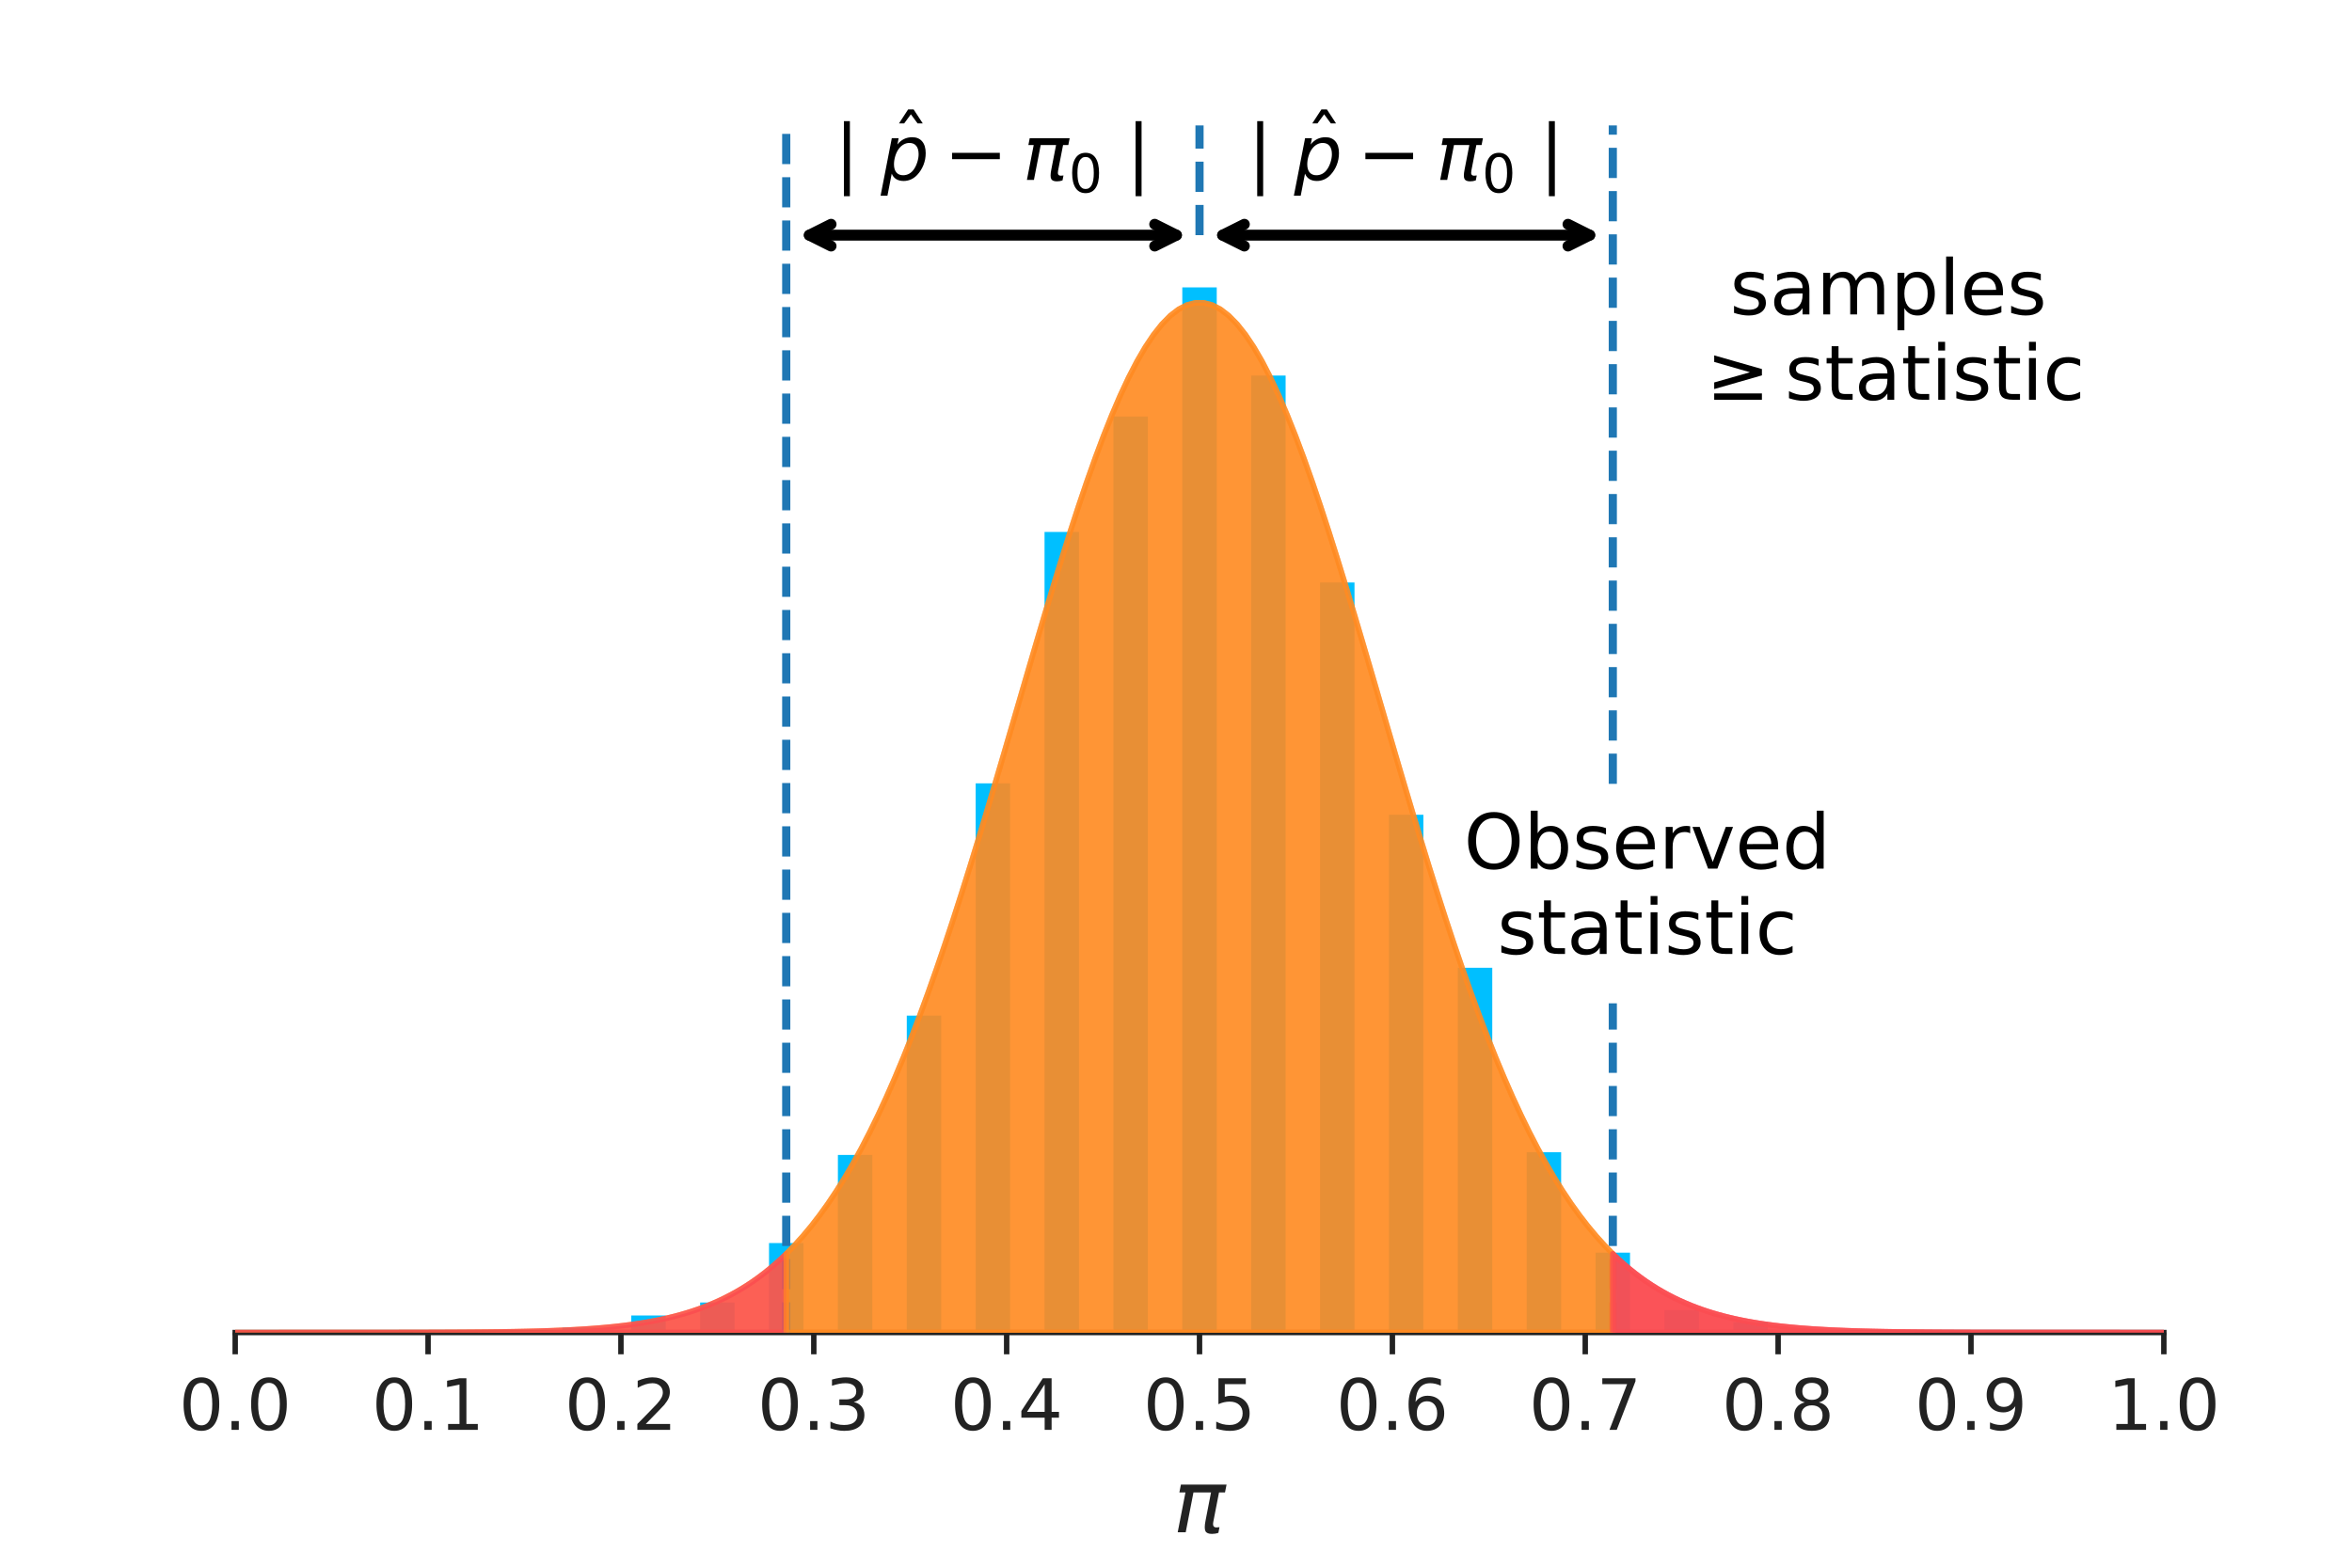 <?xml version="1.0" encoding="utf-8" standalone="no"?>
<!DOCTYPE svg PUBLIC "-//W3C//DTD SVG 1.1//EN"
  "http://www.w3.org/Graphics/SVG/1.1/DTD/svg11.dtd">
<!-- Created with matplotlib (http://matplotlib.org/) -->
<svg height="288pt" version="1.1" viewBox="0 0 432 288" width="432pt" xmlns="http://www.w3.org/2000/svg" xmlns:xlink="http://www.w3.org/1999/xlink">
 <defs>
  <style type="text/css">
*{stroke-linecap:butt;stroke-linejoin:round;}
  </style>
 </defs>
 <g id="figure_1">
  <g id="patch_1">
   <path d="M 0 288 
L 432 288 
L 432 0 
L 0 0 
z
" style="fill:none;"/>
  </g>
  <g id="axes_1">
   <g id="patch_2">
    <path d="M 43.2 244.8 
L 397.44 244.8 
L 397.44 43.2 
L 43.2 43.2 
z
" style="fill:none;"/>
   </g>
   <g id="patch_3">
    <path clip-path="url(#p0d66c3c813)" d="M 40.037 244.8 
L 46.363 244.8 
L 46.363 244.8 
L 40.037 244.8 
z
" style="fill:#00bfff;"/>
   </g>
   <g id="patch_4">
    <path clip-path="url(#p0d66c3c813)" d="M 46.363 244.8 
L 52.689 244.8 
L 52.689 244.8 
L 46.363 244.8 
z
" style="fill:#00bfff;"/>
   </g>
   <g id="patch_5">
    <path clip-path="url(#p0d66c3c813)" d="M 52.689 244.8 
L 59.014 244.8 
L 59.014 244.8 
L 52.689 244.8 
z
" style="fill:#00bfff;"/>
   </g>
   <g id="patch_6">
    <path clip-path="url(#p0d66c3c813)" d="M 59.014 244.8 
L 65.34 244.8 
L 65.34 244.8 
L 59.014 244.8 
z
" style="fill:#00bfff;"/>
   </g>
   <g id="patch_7">
    <path clip-path="url(#p0d66c3c813)" d="M 65.34 244.8 
L 71.666 244.8 
L 71.666 244.8 
L 65.34 244.8 
z
" style="fill:#00bfff;"/>
   </g>
   <g id="patch_8">
    <path clip-path="url(#p0d66c3c813)" d="M 71.666 244.8 
L 77.991 244.8 
L 77.991 244.8 
L 71.666 244.8 
z
" style="fill:#00bfff;"/>
   </g>
   <g id="patch_9">
    <path clip-path="url(#p0d66c3c813)" d="M 77.991 244.8 
L 84.317 244.8 
L 84.317 244.8 
L 77.991 244.8 
z
" style="fill:#00bfff;"/>
   </g>
   <g id="patch_10">
    <path clip-path="url(#p0d66c3c813)" d="M 84.317 244.8 
L 90.643 244.8 
L 90.643 244.8 
L 84.317 244.8 
z
" style="fill:#00bfff;"/>
   </g>
   <g id="patch_11">
    <path clip-path="url(#p0d66c3c813)" d="M 90.643 244.8 
L 96.969 244.8 
L 96.969 244.8 
L 90.643 244.8 
z
" style="fill:#00bfff;"/>
   </g>
   <g id="patch_12">
    <path clip-path="url(#p0d66c3c813)" d="M 96.969 244.8 
L 103.294 244.8 
L 103.294 244.8 
L 96.969 244.8 
z
" style="fill:#00bfff;"/>
   </g>
   <g id="patch_13">
    <path clip-path="url(#p0d66c3c813)" d="M 103.294 244.8 
L 109.62 244.8 
L 109.62 243.922 
L 103.294 243.922 
z
" style="fill:#00bfff;"/>
   </g>
   <g id="patch_14">
    <path clip-path="url(#p0d66c3c813)" d="M 109.62 244.8 
L 115.946 244.8 
L 115.946 244.8 
L 109.62 244.8 
z
" style="fill:#00bfff;"/>
   </g>
   <g id="patch_15">
    <path clip-path="url(#p0d66c3c813)" d="M 115.946 244.8 
L 122.271 244.8 
L 122.271 241.663 
L 115.946 241.663 
z
" style="fill:#00bfff;"/>
   </g>
   <g id="patch_16">
    <path clip-path="url(#p0d66c3c813)" d="M 122.271 244.8 
L 128.597 244.8 
L 128.597 244.8 
L 122.271 244.8 
z
" style="fill:#00bfff;"/>
   </g>
   <g id="patch_17">
    <path clip-path="url(#p0d66c3c813)" d="M 128.597 244.8 
L 134.923 244.8 
L 134.923 239.278 
L 128.597 239.278 
z
" style="fill:#00bfff;"/>
   </g>
   <g id="patch_18">
    <path clip-path="url(#p0d66c3c813)" d="M 134.923 244.8 
L 141.249 244.8 
L 141.249 244.8 
L 134.923 244.8 
z
" style="fill:#00bfff;"/>
   </g>
   <g id="patch_19">
    <path clip-path="url(#p0d66c3c813)" d="M 141.249 244.8 
L 147.574 244.8 
L 147.574 228.361 
L 141.249 228.361 
z
" style="fill:#00bfff;"/>
   </g>
   <g id="patch_20">
    <path clip-path="url(#p0d66c3c813)" d="M 147.574 244.8 
L 153.9 244.8 
L 153.9 244.8 
L 147.574 244.8 
z
" style="fill:#00bfff;"/>
   </g>
   <g id="patch_21">
    <path clip-path="url(#p0d66c3c813)" d="M 153.9 244.8 
L 160.226 244.8 
L 160.226 212.173 
L 153.9 212.173 
z
" style="fill:#00bfff;"/>
   </g>
   <g id="patch_22">
    <path clip-path="url(#p0d66c3c813)" d="M 160.226 244.8 
L 166.551 244.8 
L 166.551 244.8 
L 160.226 244.8 
z
" style="fill:#00bfff;"/>
   </g>
   <g id="patch_23">
    <path clip-path="url(#p0d66c3c813)" d="M 166.551 244.8 
L 172.877 244.8 
L 172.877 186.573 
L 166.551 186.573 
z
" style="fill:#00bfff;"/>
   </g>
   <g id="patch_24">
    <path clip-path="url(#p0d66c3c813)" d="M 172.877 244.8 
L 179.203 244.8 
L 179.203 244.8 
L 172.877 244.8 
z
" style="fill:#00bfff;"/>
   </g>
   <g id="patch_25">
    <path clip-path="url(#p0d66c3c813)" d="M 179.203 244.8 
L 185.529 244.8 
L 185.529 143.906 
L 179.203 143.906 
z
" style="fill:#00bfff;"/>
   </g>
   <g id="patch_26">
    <path clip-path="url(#p0d66c3c813)" d="M 185.529 244.8 
L 191.854 244.8 
L 191.854 244.8 
L 185.529 244.8 
z
" style="fill:#00bfff;"/>
   </g>
   <g id="patch_27">
    <path clip-path="url(#p0d66c3c813)" d="M 191.854 244.8 
L 198.18 244.8 
L 198.18 97.725 
L 191.854 97.725 
z
" style="fill:#00bfff;"/>
   </g>
   <g id="patch_28">
    <path clip-path="url(#p0d66c3c813)" d="M 198.18 244.8 
L 204.506 244.8 
L 204.506 244.8 
L 198.18 244.8 
z
" style="fill:#00bfff;"/>
   </g>
   <g id="patch_29">
    <path clip-path="url(#p0d66c3c813)" d="M 204.506 244.8 
L 210.831 244.8 
L 210.831 76.518 
L 204.506 76.518 
z
" style="fill:#00bfff;"/>
   </g>
   <g id="patch_30">
    <path clip-path="url(#p0d66c3c813)" d="M 210.831 244.8 
L 217.157 244.8 
L 217.157 244.8 
L 210.831 244.8 
z
" style="fill:#00bfff;"/>
   </g>
   <g id="patch_31">
    <path clip-path="url(#p0d66c3c813)" d="M 217.157 244.8 
L 223.483 244.8 
L 223.483 52.8 
L 217.157 52.8 
z
" style="fill:#00bfff;"/>
   </g>
   <g id="patch_32">
    <path clip-path="url(#p0d66c3c813)" d="M 223.483 244.8 
L 229.809 244.8 
L 229.809 244.8 
L 223.483 244.8 
z
" style="fill:#00bfff;"/>
   </g>
   <g id="patch_33">
    <path clip-path="url(#p0d66c3c813)" d="M 229.809 244.8 
L 236.134 244.8 
L 236.134 68.988 
L 229.809 68.988 
z
" style="fill:#00bfff;"/>
   </g>
   <g id="patch_34">
    <path clip-path="url(#p0d66c3c813)" d="M 236.134 244.8 
L 242.46 244.8 
L 242.46 244.8 
L 236.134 244.8 
z
" style="fill:#00bfff;"/>
   </g>
   <g id="patch_35">
    <path clip-path="url(#p0d66c3c813)" d="M 242.46 244.8 
L 248.786 244.8 
L 248.786 107.012 
L 242.46 107.012 
z
" style="fill:#00bfff;"/>
   </g>
   <g id="patch_36">
    <path clip-path="url(#p0d66c3c813)" d="M 248.786 244.8 
L 255.111 244.8 
L 255.111 244.8 
L 248.786 244.8 
z
" style="fill:#00bfff;"/>
   </g>
   <g id="patch_37">
    <path clip-path="url(#p0d66c3c813)" d="M 255.111 244.8 
L 261.437 244.8 
L 261.437 149.678 
L 255.111 149.678 
z
" style="fill:#00bfff;"/>
   </g>
   <g id="patch_38">
    <path clip-path="url(#p0d66c3c813)" d="M 261.437 244.8 
L 267.763 244.8 
L 267.763 244.8 
L 261.437 244.8 
z
" style="fill:#00bfff;"/>
   </g>
   <g id="patch_39">
    <path clip-path="url(#p0d66c3c813)" d="M 267.763 244.8 
L 274.089 244.8 
L 274.089 177.788 
L 267.763 177.788 
z
" style="fill:#00bfff;"/>
   </g>
   <g id="patch_40">
    <path clip-path="url(#p0d66c3c813)" d="M 274.089 244.8 
L 280.414 244.8 
L 280.414 244.8 
L 274.089 244.8 
z
" style="fill:#00bfff;"/>
   </g>
   <g id="patch_41">
    <path clip-path="url(#p0d66c3c813)" d="M 280.414 244.8 
L 286.74 244.8 
L 286.74 211.671 
L 280.414 211.671 
z
" style="fill:#00bfff;"/>
   </g>
   <g id="patch_42">
    <path clip-path="url(#p0d66c3c813)" d="M 286.74 244.8 
L 293.066 244.8 
L 293.066 244.8 
L 286.74 244.8 
z
" style="fill:#00bfff;"/>
   </g>
   <g id="patch_43">
    <path clip-path="url(#p0d66c3c813)" d="M 293.066 244.8 
L 299.391 244.8 
L 299.391 230.118 
L 293.066 230.118 
z
" style="fill:#00bfff;"/>
   </g>
   <g id="patch_44">
    <path clip-path="url(#p0d66c3c813)" d="M 299.391 244.8 
L 305.717 244.8 
L 305.717 244.8 
L 299.391 244.8 
z
" style="fill:#00bfff;"/>
   </g>
   <g id="patch_45">
    <path clip-path="url(#p0d66c3c813)" d="M 305.717 244.8 
L 312.043 244.8 
L 312.043 240.659 
L 305.717 240.659 
z
" style="fill:#00bfff;"/>
   </g>
   <g id="patch_46">
    <path clip-path="url(#p0d66c3c813)" d="M 312.043 244.8 
L 318.369 244.8 
L 318.369 244.8 
L 312.043 244.8 
z
" style="fill:#00bfff;"/>
   </g>
   <g id="patch_47">
    <path clip-path="url(#p0d66c3c813)" d="M 318.369 244.8 
L 324.694 244.8 
L 324.694 242.918 
L 318.369 242.918 
z
" style="fill:#00bfff;"/>
   </g>
   <g id="patch_48">
    <path clip-path="url(#p0d66c3c813)" d="M 324.694 244.8 
L 331.02 244.8 
L 331.02 244.8 
L 324.694 244.8 
z
" style="fill:#00bfff;"/>
   </g>
   <g id="patch_49">
    <path clip-path="url(#p0d66c3c813)" d="M 331.02 244.8 
L 337.346 244.8 
L 337.346 244.675 
L 331.02 244.675 
z
" style="fill:#00bfff;"/>
   </g>
   <g id="patch_50">
    <path clip-path="url(#p0d66c3c813)" d="M 337.346 244.8 
L 343.671 244.8 
L 343.671 244.8 
L 337.346 244.8 
z
" style="fill:#00bfff;"/>
   </g>
   <g id="patch_51">
    <path clip-path="url(#p0d66c3c813)" d="M 343.671 244.8 
L 349.997 244.8 
L 349.997 244.8 
L 343.671 244.8 
z
" style="fill:#00bfff;"/>
   </g>
   <g id="patch_52">
    <path clip-path="url(#p0d66c3c813)" d="M 349.997 244.8 
L 356.323 244.8 
L 356.323 244.8 
L 349.997 244.8 
z
" style="fill:#00bfff;"/>
   </g>
   <g id="patch_53">
    <path clip-path="url(#p0d66c3c813)" d="M 356.323 244.8 
L 362.649 244.8 
L 362.649 244.675 
L 356.323 244.675 
z
" style="fill:#00bfff;"/>
   </g>
   <g id="patch_54">
    <path clip-path="url(#p0d66c3c813)" d="M 362.649 244.8 
L 368.974 244.8 
L 368.974 244.8 
L 362.649 244.8 
z
" style="fill:#00bfff;"/>
   </g>
   <g id="patch_55">
    <path clip-path="url(#p0d66c3c813)" d="M 368.974 244.8 
L 375.3 244.8 
L 375.3 244.8 
L 368.974 244.8 
z
" style="fill:#00bfff;"/>
   </g>
   <g id="patch_56">
    <path clip-path="url(#p0d66c3c813)" d="M 375.3 244.8 
L 381.626 244.8 
L 381.626 244.8 
L 375.3 244.8 
z
" style="fill:#00bfff;"/>
   </g>
   <g id="patch_57">
    <path clip-path="url(#p0d66c3c813)" d="M 381.626 244.8 
L 387.951 244.8 
L 387.951 244.8 
L 381.626 244.8 
z
" style="fill:#00bfff;"/>
   </g>
   <g id="patch_58">
    <path clip-path="url(#p0d66c3c813)" d="M 387.951 244.8 
L 394.277 244.8 
L 394.277 244.8 
L 387.951 244.8 
z
" style="fill:#00bfff;"/>
   </g>
   <g id="patch_59">
    <path clip-path="url(#p0d66c3c813)" d="M 394.277 244.8 
L 400.603 244.8 
L 400.603 244.8 
L 394.277 244.8 
z
" style="fill:#00bfff;"/>
   </g>
   <g id="matplotlib.axis_1">
    <g id="xtick_1">
     <g id="line2d_1">
      <defs>
       <path d="M 0 0 
L 0 4 
" id="m680bdbd34c" style="stroke:#222222;"/>
      </defs>
      <g>
       <use style="fill:#222222;stroke:#222222;" x="43.2" xlink:href="#m680bdbd34c" y="244.8"/>
      </g>
     </g>
     <g id="text_1">
      <!-- 0.0 -->
      <defs>
       <path d="M 31.781 66.406 
Q 24.172 66.406 20.328 58.906 
Q 16.5 51.422 16.5 36.375 
Q 16.5 21.391 20.328 13.891 
Q 24.172 6.391 31.781 6.391 
Q 39.453 6.391 43.281 13.891 
Q 47.125 21.391 47.125 36.375 
Q 47.125 51.422 43.281 58.906 
Q 39.453 66.406 31.781 66.406 
z
M 31.781 74.219 
Q 44.047 74.219 50.516 64.516 
Q 56.984 54.828 56.984 36.375 
Q 56.984 17.969 50.516 8.266 
Q 44.047 -1.422 31.781 -1.422 
Q 19.531 -1.422 13.062 8.266 
Q 6.594 17.969 6.594 36.375 
Q 6.594 54.828 13.062 64.516 
Q 19.531 74.219 31.781 74.219 
z
" id="DejaVuSans-30"/>
       <path d="M 10.688 12.406 
L 21 12.406 
L 21 0 
L 10.688 0 
z
" id="DejaVuSans-2e"/>
      </defs>
      <g style="fill:#222222;" transform="translate(32.863 262.678)scale(0.13 -0.13)">
       <use xlink:href="#DejaVuSans-30"/>
       <use x="63.623" xlink:href="#DejaVuSans-2e"/>
       <use x="95.41" xlink:href="#DejaVuSans-30"/>
      </g>
     </g>
    </g>
    <g id="xtick_2">
     <g id="line2d_2">
      <g>
       <use style="fill:#222222;stroke:#222222;" x="78.624" xlink:href="#m680bdbd34c" y="244.8"/>
      </g>
     </g>
     <g id="text_2">
      <!-- 0.1 -->
      <defs>
       <path d="M 12.406 8.297 
L 28.516 8.297 
L 28.516 63.922 
L 10.984 60.406 
L 10.984 69.391 
L 28.422 72.906 
L 38.281 72.906 
L 38.281 8.297 
L 54.391 8.297 
L 54.391 0 
L 12.406 0 
z
" id="DejaVuSans-31"/>
      </defs>
      <g style="fill:#222222;" transform="translate(68.287 262.678)scale(0.13 -0.13)">
       <use xlink:href="#DejaVuSans-30"/>
       <use x="63.623" xlink:href="#DejaVuSans-2e"/>
       <use x="95.41" xlink:href="#DejaVuSans-31"/>
      </g>
     </g>
    </g>
    <g id="xtick_3">
     <g id="line2d_3">
      <g>
       <use style="fill:#222222;stroke:#222222;" x="114.048" xlink:href="#m680bdbd34c" y="244.8"/>
      </g>
     </g>
     <g id="text_3">
      <!-- 0.2 -->
      <defs>
       <path d="M 19.188 8.297 
L 53.609 8.297 
L 53.609 0 
L 7.328 0 
L 7.328 8.297 
Q 12.938 14.109 22.625 23.891 
Q 32.328 33.688 34.812 36.531 
Q 39.547 41.844 41.422 45.531 
Q 43.312 49.219 43.312 52.781 
Q 43.312 58.594 39.234 62.25 
Q 35.156 65.922 28.609 65.922 
Q 23.969 65.922 18.812 64.312 
Q 13.672 62.703 7.812 59.422 
L 7.812 69.391 
Q 13.766 71.781 18.938 73 
Q 24.125 74.219 28.422 74.219 
Q 39.75 74.219 46.484 68.547 
Q 53.219 62.891 53.219 53.422 
Q 53.219 48.922 51.531 44.891 
Q 49.859 40.875 45.406 35.406 
Q 44.188 33.984 37.641 27.219 
Q 31.109 20.453 19.188 8.297 
z
" id="DejaVuSans-32"/>
      </defs>
      <g style="fill:#222222;" transform="translate(103.711 262.678)scale(0.13 -0.13)">
       <use xlink:href="#DejaVuSans-30"/>
       <use x="63.623" xlink:href="#DejaVuSans-2e"/>
       <use x="95.41" xlink:href="#DejaVuSans-32"/>
      </g>
     </g>
    </g>
    <g id="xtick_4">
     <g id="line2d_4">
      <g>
       <use style="fill:#222222;stroke:#222222;" x="149.472" xlink:href="#m680bdbd34c" y="244.8"/>
      </g>
     </g>
     <g id="text_4">
      <!-- 0.3 -->
      <defs>
       <path d="M 40.578 39.312 
Q 47.656 37.797 51.625 33 
Q 55.609 28.219 55.609 21.188 
Q 55.609 10.406 48.188 4.484 
Q 40.766 -1.422 27.094 -1.422 
Q 22.516 -1.422 17.656 -0.516 
Q 12.797 0.391 7.625 2.203 
L 7.625 11.719 
Q 11.719 9.328 16.594 8.109 
Q 21.484 6.891 26.812 6.891 
Q 36.078 6.891 40.938 10.547 
Q 45.797 14.203 45.797 21.188 
Q 45.797 27.641 41.281 31.266 
Q 36.766 34.906 28.719 34.906 
L 20.219 34.906 
L 20.219 43.016 
L 29.109 43.016 
Q 36.375 43.016 40.234 45.922 
Q 44.094 48.828 44.094 54.297 
Q 44.094 59.906 40.109 62.906 
Q 36.141 65.922 28.719 65.922 
Q 24.656 65.922 20.016 65.031 
Q 15.375 64.156 9.812 62.312 
L 9.812 71.094 
Q 15.438 72.656 20.344 73.438 
Q 25.25 74.219 29.594 74.219 
Q 40.828 74.219 47.359 69.109 
Q 53.906 64.016 53.906 55.328 
Q 53.906 49.266 50.438 45.094 
Q 46.969 40.922 40.578 39.312 
z
" id="DejaVuSans-33"/>
      </defs>
      <g style="fill:#222222;" transform="translate(139.135 262.678)scale(0.13 -0.13)">
       <use xlink:href="#DejaVuSans-30"/>
       <use x="63.623" xlink:href="#DejaVuSans-2e"/>
       <use x="95.41" xlink:href="#DejaVuSans-33"/>
      </g>
     </g>
    </g>
    <g id="xtick_5">
     <g id="line2d_5">
      <g>
       <use style="fill:#222222;stroke:#222222;" x="184.896" xlink:href="#m680bdbd34c" y="244.8"/>
      </g>
     </g>
     <g id="text_5">
      <!-- 0.4 -->
      <defs>
       <path d="M 37.797 64.312 
L 12.891 25.391 
L 37.797 25.391 
z
M 35.203 72.906 
L 47.609 72.906 
L 47.609 25.391 
L 58.016 25.391 
L 58.016 17.188 
L 47.609 17.188 
L 47.609 0 
L 37.797 0 
L 37.797 17.188 
L 4.891 17.188 
L 4.891 26.703 
z
" id="DejaVuSans-34"/>
      </defs>
      <g style="fill:#222222;" transform="translate(174.559 262.678)scale(0.13 -0.13)">
       <use xlink:href="#DejaVuSans-30"/>
       <use x="63.623" xlink:href="#DejaVuSans-2e"/>
       <use x="95.41" xlink:href="#DejaVuSans-34"/>
      </g>
     </g>
    </g>
    <g id="xtick_6">
     <g id="line2d_6">
      <g>
       <use style="fill:#222222;stroke:#222222;" x="220.32" xlink:href="#m680bdbd34c" y="244.8"/>
      </g>
     </g>
     <g id="text_6">
      <!-- 0.5 -->
      <defs>
       <path d="M 10.797 72.906 
L 49.516 72.906 
L 49.516 64.594 
L 19.828 64.594 
L 19.828 46.734 
Q 21.969 47.469 24.109 47.828 
Q 26.266 48.188 28.422 48.188 
Q 40.625 48.188 47.75 41.5 
Q 54.891 34.812 54.891 23.391 
Q 54.891 11.625 47.562 5.094 
Q 40.234 -1.422 26.906 -1.422 
Q 22.312 -1.422 17.547 -0.641 
Q 12.797 0.141 7.719 1.703 
L 7.719 11.625 
Q 12.109 9.234 16.797 8.062 
Q 21.484 6.891 26.703 6.891 
Q 35.156 6.891 40.078 11.328 
Q 45.016 15.766 45.016 23.391 
Q 45.016 31 40.078 35.438 
Q 35.156 39.891 26.703 39.891 
Q 22.75 39.891 18.812 39.016 
Q 14.891 38.141 10.797 36.281 
z
" id="DejaVuSans-35"/>
      </defs>
      <g style="fill:#222222;" transform="translate(209.983 262.678)scale(0.13 -0.13)">
       <use xlink:href="#DejaVuSans-30"/>
       <use x="63.623" xlink:href="#DejaVuSans-2e"/>
       <use x="95.41" xlink:href="#DejaVuSans-35"/>
      </g>
     </g>
    </g>
    <g id="xtick_7">
     <g id="line2d_7">
      <g>
       <use style="fill:#222222;stroke:#222222;" x="255.744" xlink:href="#m680bdbd34c" y="244.8"/>
      </g>
     </g>
     <g id="text_7">
      <!-- 0.6 -->
      <defs>
       <path d="M 33.016 40.375 
Q 26.375 40.375 22.484 35.828 
Q 18.609 31.297 18.609 23.391 
Q 18.609 15.531 22.484 10.953 
Q 26.375 6.391 33.016 6.391 
Q 39.656 6.391 43.531 10.953 
Q 47.406 15.531 47.406 23.391 
Q 47.406 31.297 43.531 35.828 
Q 39.656 40.375 33.016 40.375 
z
M 52.594 71.297 
L 52.594 62.312 
Q 48.875 64.062 45.094 64.984 
Q 41.312 65.922 37.594 65.922 
Q 27.828 65.922 22.672 59.328 
Q 17.531 52.734 16.797 39.406 
Q 19.672 43.656 24.016 45.922 
Q 28.375 48.188 33.594 48.188 
Q 44.578 48.188 50.953 41.516 
Q 57.328 34.859 57.328 23.391 
Q 57.328 12.156 50.688 5.359 
Q 44.047 -1.422 33.016 -1.422 
Q 20.359 -1.422 13.672 8.266 
Q 6.984 17.969 6.984 36.375 
Q 6.984 53.656 15.188 63.938 
Q 23.391 74.219 37.203 74.219 
Q 40.922 74.219 44.703 73.484 
Q 48.484 72.75 52.594 71.297 
z
" id="DejaVuSans-36"/>
      </defs>
      <g style="fill:#222222;" transform="translate(245.407 262.678)scale(0.13 -0.13)">
       <use xlink:href="#DejaVuSans-30"/>
       <use x="63.623" xlink:href="#DejaVuSans-2e"/>
       <use x="95.41" xlink:href="#DejaVuSans-36"/>
      </g>
     </g>
    </g>
    <g id="xtick_8">
     <g id="line2d_8">
      <g>
       <use style="fill:#222222;stroke:#222222;" x="291.168" xlink:href="#m680bdbd34c" y="244.8"/>
      </g>
     </g>
     <g id="text_8">
      <!-- 0.7 -->
      <defs>
       <path d="M 8.203 72.906 
L 55.078 72.906 
L 55.078 68.703 
L 28.609 0 
L 18.312 0 
L 43.219 64.594 
L 8.203 64.594 
z
" id="DejaVuSans-37"/>
      </defs>
      <g style="fill:#222222;" transform="translate(280.831 262.678)scale(0.13 -0.13)">
       <use xlink:href="#DejaVuSans-30"/>
       <use x="63.623" xlink:href="#DejaVuSans-2e"/>
       <use x="95.41" xlink:href="#DejaVuSans-37"/>
      </g>
     </g>
    </g>
    <g id="xtick_9">
     <g id="line2d_9">
      <g>
       <use style="fill:#222222;stroke:#222222;" x="326.592" xlink:href="#m680bdbd34c" y="244.8"/>
      </g>
     </g>
     <g id="text_9">
      <!-- 0.8 -->
      <defs>
       <path d="M 31.781 34.625 
Q 24.75 34.625 20.719 30.859 
Q 16.703 27.094 16.703 20.516 
Q 16.703 13.922 20.719 10.156 
Q 24.75 6.391 31.781 6.391 
Q 38.812 6.391 42.859 10.172 
Q 46.922 13.969 46.922 20.516 
Q 46.922 27.094 42.891 30.859 
Q 38.875 34.625 31.781 34.625 
z
M 21.922 38.812 
Q 15.578 40.375 12.031 44.719 
Q 8.5 49.078 8.5 55.328 
Q 8.5 64.062 14.719 69.141 
Q 20.953 74.219 31.781 74.219 
Q 42.672 74.219 48.875 69.141 
Q 55.078 64.062 55.078 55.328 
Q 55.078 49.078 51.531 44.719 
Q 48 40.375 41.703 38.812 
Q 48.828 37.156 52.797 32.312 
Q 56.781 27.484 56.781 20.516 
Q 56.781 9.906 50.312 4.234 
Q 43.844 -1.422 31.781 -1.422 
Q 19.734 -1.422 13.25 4.234 
Q 6.781 9.906 6.781 20.516 
Q 6.781 27.484 10.781 32.312 
Q 14.797 37.156 21.922 38.812 
z
M 18.312 54.391 
Q 18.312 48.734 21.844 45.562 
Q 25.391 42.391 31.781 42.391 
Q 38.141 42.391 41.719 45.562 
Q 45.312 48.734 45.312 54.391 
Q 45.312 60.062 41.719 63.234 
Q 38.141 66.406 31.781 66.406 
Q 25.391 66.406 21.844 63.234 
Q 18.312 60.062 18.312 54.391 
z
" id="DejaVuSans-38"/>
      </defs>
      <g style="fill:#222222;" transform="translate(316.255 262.678)scale(0.13 -0.13)">
       <use xlink:href="#DejaVuSans-30"/>
       <use x="63.623" xlink:href="#DejaVuSans-2e"/>
       <use x="95.41" xlink:href="#DejaVuSans-38"/>
      </g>
     </g>
    </g>
    <g id="xtick_10">
     <g id="line2d_10">
      <g>
       <use style="fill:#222222;stroke:#222222;" x="362.016" xlink:href="#m680bdbd34c" y="244.8"/>
      </g>
     </g>
     <g id="text_10">
      <!-- 0.9 -->
      <defs>
       <path d="M 10.984 1.516 
L 10.984 10.5 
Q 14.703 8.734 18.5 7.812 
Q 22.312 6.891 25.984 6.891 
Q 35.75 6.891 40.891 13.453 
Q 46.047 20.016 46.781 33.406 
Q 43.953 29.203 39.594 26.953 
Q 35.25 24.703 29.984 24.703 
Q 19.047 24.703 12.672 31.312 
Q 6.297 37.938 6.297 49.422 
Q 6.297 60.641 12.938 67.422 
Q 19.578 74.219 30.609 74.219 
Q 43.266 74.219 49.922 64.516 
Q 56.594 54.828 56.594 36.375 
Q 56.594 19.141 48.406 8.859 
Q 40.234 -1.422 26.422 -1.422 
Q 22.703 -1.422 18.891 -0.688 
Q 15.094 0.047 10.984 1.516 
z
M 30.609 32.422 
Q 37.25 32.422 41.125 36.953 
Q 45.016 41.5 45.016 49.422 
Q 45.016 57.281 41.125 61.844 
Q 37.25 66.406 30.609 66.406 
Q 23.969 66.406 20.094 61.844 
Q 16.219 57.281 16.219 49.422 
Q 16.219 41.5 20.094 36.953 
Q 23.969 32.422 30.609 32.422 
z
" id="DejaVuSans-39"/>
      </defs>
      <g style="fill:#222222;" transform="translate(351.679 262.678)scale(0.13 -0.13)">
       <use xlink:href="#DejaVuSans-30"/>
       <use x="63.623" xlink:href="#DejaVuSans-2e"/>
       <use x="95.41" xlink:href="#DejaVuSans-39"/>
      </g>
     </g>
    </g>
    <g id="xtick_11">
     <g id="line2d_11">
      <g>
       <use style="fill:#222222;stroke:#222222;" x="397.44" xlink:href="#m680bdbd34c" y="244.8"/>
      </g>
     </g>
     <g id="text_11">
      <!-- 1.0 -->
      <g style="fill:#222222;" transform="translate(387.103 262.678)scale(0.13 -0.13)">
       <use xlink:href="#DejaVuSans-31"/>
       <use x="63.623" xlink:href="#DejaVuSans-2e"/>
       <use x="95.41" xlink:href="#DejaVuSans-30"/>
      </g>
     </g>
    </g>
    <g id="text_12">
     <!-- $\pi$ -->
     <defs>
      <path d="M 9.125 54.688 
L 61.531 54.688 
L 59.766 45.703 
L 52.875 45.703 
L 46.344 12.109 
Q 45.656 8.594 46.578 7.031 
Q 47.469 5.516 50.141 5.516 
Q 50.875 5.516 51.953 5.672 
Q 53.078 5.766 53.422 5.812 
L 52.156 -0.688 
Q 50.344 -1.312 48.484 -1.609 
Q 46.578 -1.906 44.781 -1.906 
Q 38.922 -1.906 37.312 1.266 
Q 35.688 4.5 37.359 13.094 
L 43.703 45.703 
L 23.531 45.703 
L 14.656 0 
L 5.469 0 
L 14.359 45.703 
L 7.375 45.703 
z
" id="DejaVuSans-Oblique-3c0"/>
     </defs>
     <g style="fill:#222222;" transform="translate(215.44 281.539)scale(0.16 -0.16)">
      <use transform="translate(0 0.312)" xlink:href="#DejaVuSans-Oblique-3c0"/>
     </g>
    </g>
   </g>
   <g id="matplotlib.axis_2"/>
   <g id="line2d_12">
    <path clip-path="url(#p0d66c3c813)" d="M 296.229 244.8 
L 296.229 184.32 
" style="fill:none;stroke:#1f77b4;stroke-dasharray:5.55,2.4;stroke-dashoffset:0;stroke-width:1.5;"/>
   </g>
   <g id="line2d_13">
    <path d="M 296.229 144 
L 296.229 23.04 
" style="fill:none;stroke:#1f77b4;stroke-dasharray:5.55,2.4;stroke-dashoffset:0;stroke-width:1.5;"/>
   </g>
   <g id="patch_60">
    <path d="M 43.2 244.8 
L 397.44 244.8 
" style="fill:none;stroke:#222222;stroke-linecap:square;stroke-linejoin:miter;"/>
   </g>
   <g id="text_13">
    <!-- Observed -->
    <defs>
     <path d="M 39.406 66.219 
Q 28.656 66.219 22.328 58.203 
Q 16.016 50.203 16.016 36.375 
Q 16.016 22.609 22.328 14.594 
Q 28.656 6.594 39.406 6.594 
Q 50.141 6.594 56.422 14.594 
Q 62.703 22.609 62.703 36.375 
Q 62.703 50.203 56.422 58.203 
Q 50.141 66.219 39.406 66.219 
z
M 39.406 74.219 
Q 54.734 74.219 63.906 63.938 
Q 73.094 53.656 73.094 36.375 
Q 73.094 19.141 63.906 8.859 
Q 54.734 -1.422 39.406 -1.422 
Q 24.031 -1.422 14.812 8.828 
Q 5.609 19.094 5.609 36.375 
Q 5.609 53.656 14.812 63.938 
Q 24.031 74.219 39.406 74.219 
z
" id="DejaVuSans-4f"/>
     <path d="M 48.688 27.297 
Q 48.688 37.203 44.609 42.844 
Q 40.531 48.484 33.406 48.484 
Q 26.266 48.484 22.188 42.844 
Q 18.109 37.203 18.109 27.297 
Q 18.109 17.391 22.188 11.75 
Q 26.266 6.109 33.406 6.109 
Q 40.531 6.109 44.609 11.75 
Q 48.688 17.391 48.688 27.297 
z
M 18.109 46.391 
Q 20.953 51.266 25.266 53.625 
Q 29.594 56 35.594 56 
Q 45.562 56 51.781 48.094 
Q 58.016 40.188 58.016 27.297 
Q 58.016 14.406 51.781 6.484 
Q 45.562 -1.422 35.594 -1.422 
Q 29.594 -1.422 25.266 0.953 
Q 20.953 3.328 18.109 8.203 
L 18.109 0 
L 9.078 0 
L 9.078 75.984 
L 18.109 75.984 
z
" id="DejaVuSans-62"/>
     <path d="M 44.281 53.078 
L 44.281 44.578 
Q 40.484 46.531 36.375 47.5 
Q 32.281 48.484 27.875 48.484 
Q 21.188 48.484 17.844 46.438 
Q 14.5 44.391 14.5 40.281 
Q 14.5 37.156 16.891 35.375 
Q 19.281 33.594 26.516 31.984 
L 29.594 31.297 
Q 39.156 29.25 43.188 25.516 
Q 47.219 21.781 47.219 15.094 
Q 47.219 7.469 41.188 3.016 
Q 35.156 -1.422 24.609 -1.422 
Q 20.219 -1.422 15.453 -0.562 
Q 10.688 0.297 5.422 2 
L 5.422 11.281 
Q 10.406 8.688 15.234 7.391 
Q 20.062 6.109 24.812 6.109 
Q 31.156 6.109 34.562 8.281 
Q 37.984 10.453 37.984 14.406 
Q 37.984 18.062 35.516 20.016 
Q 33.062 21.969 24.703 23.781 
L 21.578 24.516 
Q 13.234 26.266 9.516 29.906 
Q 5.812 33.547 5.812 39.891 
Q 5.812 47.609 11.281 51.797 
Q 16.75 56 26.812 56 
Q 31.781 56 36.172 55.266 
Q 40.578 54.547 44.281 53.078 
z
" id="DejaVuSans-73"/>
     <path d="M 56.203 29.594 
L 56.203 25.203 
L 14.891 25.203 
Q 15.484 15.922 20.484 11.062 
Q 25.484 6.203 34.422 6.203 
Q 39.594 6.203 44.453 7.469 
Q 49.312 8.734 54.109 11.281 
L 54.109 2.781 
Q 49.266 0.734 44.188 -0.344 
Q 39.109 -1.422 33.891 -1.422 
Q 20.797 -1.422 13.156 6.188 
Q 5.516 13.812 5.516 26.812 
Q 5.516 40.234 12.766 48.109 
Q 20.016 56 32.328 56 
Q 43.359 56 49.781 48.891 
Q 56.203 41.797 56.203 29.594 
z
M 47.219 32.234 
Q 47.125 39.594 43.094 43.984 
Q 39.062 48.391 32.422 48.391 
Q 24.906 48.391 20.391 44.141 
Q 15.875 39.891 15.188 32.172 
z
" id="DejaVuSans-65"/>
     <path d="M 41.109 46.297 
Q 39.594 47.172 37.812 47.578 
Q 36.031 48 33.891 48 
Q 26.266 48 22.188 43.047 
Q 18.109 38.094 18.109 28.812 
L 18.109 0 
L 9.078 0 
L 9.078 54.688 
L 18.109 54.688 
L 18.109 46.188 
Q 20.953 51.172 25.484 53.578 
Q 30.031 56 36.531 56 
Q 37.453 56 38.578 55.875 
Q 39.703 55.766 41.062 55.516 
z
" id="DejaVuSans-72"/>
     <path d="M 2.984 54.688 
L 12.5 54.688 
L 29.594 8.797 
L 46.688 54.688 
L 56.203 54.688 
L 35.688 0 
L 23.484 0 
z
" id="DejaVuSans-76"/>
     <path d="M 45.406 46.391 
L 45.406 75.984 
L 54.391 75.984 
L 54.391 0 
L 45.406 0 
L 45.406 8.203 
Q 42.578 3.328 38.25 0.953 
Q 33.938 -1.422 27.875 -1.422 
Q 17.969 -1.422 11.734 6.484 
Q 5.516 14.406 5.516 27.297 
Q 5.516 40.188 11.734 48.094 
Q 17.969 56 27.875 56 
Q 33.938 56 38.25 53.625 
Q 42.578 51.266 45.406 46.391 
z
M 14.797 27.297 
Q 14.797 17.391 18.875 11.75 
Q 22.953 6.109 30.078 6.109 
Q 37.203 6.109 41.297 11.75 
Q 45.406 17.391 45.406 27.297 
Q 45.406 37.203 41.297 42.844 
Q 37.203 48.484 30.078 48.484 
Q 22.953 48.484 18.875 42.844 
Q 14.797 37.203 14.797 27.297 
z
" id="DejaVuSans-64"/>
    </defs>
    <g transform="translate(268.874 159.571)scale(0.14 -0.14)">
     <use xlink:href="#DejaVuSans-4f"/>
     <use x="78.711" xlink:href="#DejaVuSans-62"/>
     <use x="142.188" xlink:href="#DejaVuSans-73"/>
     <use x="194.287" xlink:href="#DejaVuSans-65"/>
     <use x="255.811" xlink:href="#DejaVuSans-72"/>
     <use x="296.924" xlink:href="#DejaVuSans-76"/>
     <use x="356.104" xlink:href="#DejaVuSans-65"/>
     <use x="417.627" xlink:href="#DejaVuSans-64"/>
    </g>
    <!-- statistic -->
    <defs>
     <path d="M 18.312 70.219 
L 18.312 54.688 
L 36.812 54.688 
L 36.812 47.703 
L 18.312 47.703 
L 18.312 18.016 
Q 18.312 11.328 20.141 9.422 
Q 21.969 7.516 27.594 7.516 
L 36.812 7.516 
L 36.812 0 
L 27.594 0 
Q 17.188 0 13.234 3.875 
Q 9.281 7.766 9.281 18.016 
L 9.281 47.703 
L 2.688 47.703 
L 2.688 54.688 
L 9.281 54.688 
L 9.281 70.219 
z
" id="DejaVuSans-74"/>
     <path d="M 34.281 27.484 
Q 23.391 27.484 19.188 25 
Q 14.984 22.516 14.984 16.5 
Q 14.984 11.719 18.141 8.906 
Q 21.297 6.109 26.703 6.109 
Q 34.188 6.109 38.703 11.406 
Q 43.219 16.703 43.219 25.484 
L 43.219 27.484 
z
M 52.203 31.203 
L 52.203 0 
L 43.219 0 
L 43.219 8.297 
Q 40.141 3.328 35.547 0.953 
Q 30.953 -1.422 24.312 -1.422 
Q 15.922 -1.422 10.953 3.297 
Q 6 8.016 6 15.922 
Q 6 25.141 12.172 29.828 
Q 18.359 34.516 30.609 34.516 
L 43.219 34.516 
L 43.219 35.406 
Q 43.219 41.609 39.141 45 
Q 35.062 48.391 27.688 48.391 
Q 23 48.391 18.547 47.266 
Q 14.109 46.141 10.016 43.891 
L 10.016 52.203 
Q 14.938 54.109 19.578 55.047 
Q 24.219 56 28.609 56 
Q 40.484 56 46.344 49.844 
Q 52.203 43.703 52.203 31.203 
z
" id="DejaVuSans-61"/>
     <path d="M 9.422 54.688 
L 18.406 54.688 
L 18.406 0 
L 9.422 0 
z
M 9.422 75.984 
L 18.406 75.984 
L 18.406 64.594 
L 9.422 64.594 
z
" id="DejaVuSans-69"/>
     <path d="M 48.781 52.594 
L 48.781 44.188 
Q 44.969 46.297 41.141 47.344 
Q 37.312 48.391 33.406 48.391 
Q 24.656 48.391 19.812 42.844 
Q 14.984 37.312 14.984 27.297 
Q 14.984 17.281 19.812 11.734 
Q 24.656 6.203 33.406 6.203 
Q 37.312 6.203 41.141 7.25 
Q 44.969 8.297 48.781 10.406 
L 48.781 2.094 
Q 45.016 0.344 40.984 -0.531 
Q 36.969 -1.422 32.422 -1.422 
Q 20.062 -1.422 12.781 6.344 
Q 5.516 14.109 5.516 27.297 
Q 5.516 40.672 12.859 48.328 
Q 20.219 56 33.016 56 
Q 37.156 56 41.109 55.141 
Q 45.062 54.297 48.781 52.594 
z
" id="DejaVuSans-63"/>
    </defs>
    <g transform="translate(275.001 175.248)scale(0.14 -0.14)">
     <use xlink:href="#DejaVuSans-73"/>
     <use x="52.1" xlink:href="#DejaVuSans-74"/>
     <use x="91.309" xlink:href="#DejaVuSans-61"/>
     <use x="152.588" xlink:href="#DejaVuSans-74"/>
     <use x="191.797" xlink:href="#DejaVuSans-69"/>
     <use x="219.58" xlink:href="#DejaVuSans-73"/>
     <use x="271.68" xlink:href="#DejaVuSans-74"/>
     <use x="310.889" xlink:href="#DejaVuSans-69"/>
     <use x="338.672" xlink:href="#DejaVuSans-63"/>
    </g>
   </g>
  </g>
  <g id="axes_2">
   <g id="PolyCollection_1">
    <defs>
     <path d="M 43.2 -43.2 
L 43.2 -43.2 
L 44.222 -43.2 
L 45.245 -43.2 
L 46.267 -43.2 
L 47.289 -43.2 
L 48.312 -43.2 
L 49.334 -43.2 
L 50.356 -43.2 
L 51.379 -43.201 
L 52.401 -43.201 
L 53.423 -43.201 
L 54.446 -43.201 
L 55.468 -43.201 
L 56.49 -43.201 
L 57.513 -43.201 
L 58.535 -43.202 
L 59.557 -43.202 
L 60.58 -43.202 
L 61.602 -43.202 
L 62.624 -43.203 
L 63.647 -43.203 
L 64.669 -43.204 
L 65.691 -43.204 
L 66.714 -43.205 
L 67.736 -43.206 
L 68.758 -43.207 
L 69.781 -43.208 
L 70.803 -43.209 
L 71.825 -43.21 
L 72.848 -43.212 
L 73.87 -43.213 
L 74.892 -43.215 
L 75.915 -43.217 
L 76.937 -43.22 
L 77.959 -43.222 
L 78.982 -43.225 
L 80.004 -43.229 
L 81.026 -43.233 
L 82.049 -43.237 
L 83.071 -43.242 
L 84.094 -43.248 
L 85.116 -43.254 
L 86.138 -43.261 
L 87.161 -43.269 
L 88.183 -43.278 
L 89.205 -43.288 
L 90.228 -43.299 
L 91.25 -43.312 
L 92.272 -43.326 
L 93.295 -43.341 
L 94.317 -43.358 
L 95.339 -43.378 
L 96.362 -43.399 
L 97.384 -43.423 
L 98.406 -43.449 
L 99.429 -43.478 
L 100.451 -43.511 
L 101.473 -43.546 
L 102.496 -43.586 
L 103.518 -43.629 
L 104.54 -43.677 
L 105.563 -43.73 
L 106.585 -43.789 
L 107.607 -43.853 
L 108.63 -43.923 
L 109.652 -44 
L 110.674 -44.085 
L 111.697 -44.178 
L 112.719 -44.279 
L 113.741 -44.39 
L 114.764 -44.511 
L 115.786 -44.643 
L 116.808 -44.786 
L 117.831 -44.943 
L 118.853 -45.112 
L 119.875 -45.297 
L 120.898 -45.497 
L 121.92 -45.714 
L 122.942 -45.949 
L 123.965 -46.203 
L 124.987 -46.478 
L 126.009 -46.774 
L 127.032 -47.093 
L 128.054 -47.437 
L 129.076 -47.807 
L 130.099 -48.205 
L 131.121 -48.632 
L 132.143 -49.089 
L 133.166 -49.58 
L 134.188 -50.105 
L 135.21 -50.666 
L 136.233 -51.265 
L 137.255 -51.904 
L 138.277 -52.585 
L 139.3 -53.31 
L 140.322 -54.08 
L 141.344 -54.899 
L 142.367 -55.767 
L 143.389 -56.687 
L 144.411 -57.662 
L 144.411 -57.662 
L 145.945 -59.228 
L 147.478 -60.927 
L 149.012 -62.765 
L 150.545 -64.748 
L 152.079 -66.882 
L 153.612 -69.174 
L 155.146 -71.627 
L 156.679 -74.247 
L 158.213 -77.037 
L 159.746 -80 
L 161.28 -83.139 
L 162.814 -86.455 
L 164.347 -89.948 
L 165.881 -93.618 
L 167.414 -97.461 
L 168.948 -101.475 
L 170.481 -105.654 
L 172.015 -109.993 
L 173.548 -114.483 
L 175.082 -119.116 
L 176.615 -123.881 
L 178.149 -128.764 
L 179.682 -133.753 
L 181.216 -138.832 
L 182.749 -143.984 
L 184.283 -149.191 
L 185.816 -154.434 
L 187.35 -159.69 
L 188.883 -164.94 
L 190.417 -170.159 
L 191.95 -175.324 
L 193.484 -180.411 
L 195.017 -185.396 
L 196.551 -190.252 
L 198.084 -194.956 
L 199.618 -199.481 
L 201.151 -203.804 
L 202.685 -207.9 
L 204.218 -211.747 
L 205.752 -215.322 
L 207.285 -218.605 
L 208.819 -221.575 
L 210.352 -224.215 
L 211.886 -226.509 
L 213.419 -228.443 
L 214.953 -230.005 
L 216.486 -231.185 
L 218.02 -231.975 
L 219.553 -232.372 
L 221.087 -232.372 
L 222.62 -231.975 
L 224.154 -231.185 
L 225.687 -230.005 
L 227.221 -228.443 
L 228.754 -226.509 
L 230.288 -224.215 
L 231.821 -221.575 
L 233.355 -218.605 
L 234.888 -215.322 
L 236.422 -211.747 
L 237.955 -207.9 
L 239.489 -203.804 
L 241.022 -199.481 
L 242.556 -194.956 
L 244.089 -190.252 
L 245.623 -185.396 
L 247.156 -180.411 
L 248.69 -175.324 
L 250.223 -170.159 
L 251.757 -164.94 
L 253.29 -159.69 
L 254.824 -154.434 
L 256.357 -149.191 
L 257.891 -143.984 
L 259.424 -138.832 
L 260.958 -133.753 
L 262.491 -128.764 
L 264.025 -123.881 
L 265.558 -119.116 
L 267.092 -114.483 
L 268.625 -109.993 
L 270.159 -105.654 
L 271.692 -101.475 
L 273.226 -97.461 
L 274.759 -93.618 
L 276.293 -89.948 
L 277.826 -86.455 
L 279.36 -83.139 
L 280.894 -80 
L 282.427 -77.037 
L 283.961 -74.247 
L 285.494 -71.627 
L 287.028 -69.174 
L 288.561 -66.882 
L 290.095 -64.748 
L 291.628 -62.765 
L 293.162 -60.927 
L 294.695 -59.228 
L 296.229 -57.662 
L 296.229 -43.2 
L 296.229 -43.2 
L 294.695 -43.2 
L 293.162 -43.2 
L 291.628 -43.2 
L 290.095 -43.2 
L 288.561 -43.2 
L 287.028 -43.2 
L 285.494 -43.2 
L 283.961 -43.2 
L 282.427 -43.2 
L 280.894 -43.2 
L 279.36 -43.2 
L 277.826 -43.2 
L 276.293 -43.2 
L 274.759 -43.2 
L 273.226 -43.2 
L 271.692 -43.2 
L 270.159 -43.2 
L 268.625 -43.2 
L 267.092 -43.2 
L 265.558 -43.2 
L 264.025 -43.2 
L 262.491 -43.2 
L 260.958 -43.2 
L 259.424 -43.2 
L 257.891 -43.2 
L 256.357 -43.2 
L 254.824 -43.2 
L 253.29 -43.2 
L 251.757 -43.2 
L 250.223 -43.2 
L 248.69 -43.2 
L 247.156 -43.2 
L 245.623 -43.2 
L 244.089 -43.2 
L 242.556 -43.2 
L 241.022 -43.2 
L 239.489 -43.2 
L 237.955 -43.2 
L 236.422 -43.2 
L 234.888 -43.2 
L 233.355 -43.2 
L 231.821 -43.2 
L 230.288 -43.2 
L 228.754 -43.2 
L 227.221 -43.2 
L 225.687 -43.2 
L 224.154 -43.2 
L 222.62 -43.2 
L 221.087 -43.2 
L 219.553 -43.2 
L 218.02 -43.2 
L 216.486 -43.2 
L 214.953 -43.2 
L 213.419 -43.2 
L 211.886 -43.2 
L 210.352 -43.2 
L 208.819 -43.2 
L 207.285 -43.2 
L 205.752 -43.2 
L 204.218 -43.2 
L 202.685 -43.2 
L 201.151 -43.2 
L 199.618 -43.2 
L 198.084 -43.2 
L 196.551 -43.2 
L 195.017 -43.2 
L 193.484 -43.2 
L 191.95 -43.2 
L 190.417 -43.2 
L 188.883 -43.2 
L 187.35 -43.2 
L 185.816 -43.2 
L 184.283 -43.2 
L 182.749 -43.2 
L 181.216 -43.2 
L 179.682 -43.2 
L 178.149 -43.2 
L 176.615 -43.2 
L 175.082 -43.2 
L 173.548 -43.2 
L 172.015 -43.2 
L 170.481 -43.2 
L 168.948 -43.2 
L 167.414 -43.2 
L 165.881 -43.2 
L 164.347 -43.2 
L 162.814 -43.2 
L 161.28 -43.2 
L 159.746 -43.2 
L 158.213 -43.2 
L 156.679 -43.2 
L 155.146 -43.2 
L 153.612 -43.2 
L 152.079 -43.2 
L 150.545 -43.2 
L 149.012 -43.2 
L 147.478 -43.2 
L 145.945 -43.2 
L 144.411 -43.2 
L 144.411 -43.2 
L 143.389 -43.2 
L 142.367 -43.2 
L 141.344 -43.2 
L 140.322 -43.2 
L 139.3 -43.2 
L 138.277 -43.2 
L 137.255 -43.2 
L 136.233 -43.2 
L 135.21 -43.2 
L 134.188 -43.2 
L 133.166 -43.2 
L 132.143 -43.2 
L 131.121 -43.2 
L 130.099 -43.2 
L 129.076 -43.2 
L 128.054 -43.2 
L 127.032 -43.2 
L 126.009 -43.2 
L 124.987 -43.2 
L 123.965 -43.2 
L 122.942 -43.2 
L 121.92 -43.2 
L 120.898 -43.2 
L 119.875 -43.2 
L 118.853 -43.2 
L 117.831 -43.2 
L 116.808 -43.2 
L 115.786 -43.2 
L 114.764 -43.2 
L 113.741 -43.2 
L 112.719 -43.2 
L 111.697 -43.2 
L 110.674 -43.2 
L 109.652 -43.2 
L 108.63 -43.2 
L 107.607 -43.2 
L 106.585 -43.2 
L 105.563 -43.2 
L 104.54 -43.2 
L 103.518 -43.2 
L 102.496 -43.2 
L 101.473 -43.2 
L 100.451 -43.2 
L 99.429 -43.2 
L 98.406 -43.2 
L 97.384 -43.2 
L 96.362 -43.2 
L 95.339 -43.2 
L 94.317 -43.2 
L 93.295 -43.2 
L 92.272 -43.2 
L 91.25 -43.2 
L 90.228 -43.2 
L 89.205 -43.2 
L 88.183 -43.2 
L 87.161 -43.2 
L 86.138 -43.2 
L 85.116 -43.2 
L 84.094 -43.2 
L 83.071 -43.2 
L 82.049 -43.2 
L 81.026 -43.2 
L 80.004 -43.2 
L 78.982 -43.2 
L 77.959 -43.2 
L 76.937 -43.2 
L 75.915 -43.2 
L 74.892 -43.2 
L 73.87 -43.2 
L 72.848 -43.2 
L 71.825 -43.2 
L 70.803 -43.2 
L 69.781 -43.2 
L 68.758 -43.2 
L 67.736 -43.2 
L 66.714 -43.2 
L 65.691 -43.2 
L 64.669 -43.2 
L 63.647 -43.2 
L 62.624 -43.2 
L 61.602 -43.2 
L 60.58 -43.2 
L 59.557 -43.2 
L 58.535 -43.2 
L 57.513 -43.2 
L 56.49 -43.2 
L 55.468 -43.2 
L 54.446 -43.2 
L 53.423 -43.2 
L 52.401 -43.2 
L 51.379 -43.2 
L 50.356 -43.2 
L 49.334 -43.2 
L 48.312 -43.2 
L 47.289 -43.2 
L 46.267 -43.2 
L 45.245 -43.2 
L 44.222 -43.2 
L 43.2 -43.2 
z
" id="me14a341086" style="stroke:#ff8b22;stroke-opacity:0.7;"/>
    </defs>
    <g clip-path="url(#p0d66c3c813)">
     <use style="fill:#ff8b22;fill-opacity:0.7;stroke:#ff8b22;stroke-opacity:0.7;" x="0" xlink:href="#me14a341086" y="288"/>
    </g>
   </g>
   <g id="PolyCollection_2">
    <defs>
     <path d="M 296.229 -43.2 
L 296.229 -57.662 
L 297.251 -56.687 
L 298.273 -55.767 
L 299.296 -54.899 
L 300.318 -54.08 
L 301.34 -53.31 
L 302.363 -52.585 
L 303.385 -51.904 
L 304.407 -51.265 
L 305.43 -50.666 
L 306.452 -50.105 
L 307.474 -49.58 
L 308.497 -49.089 
L 309.519 -48.632 
L 310.541 -48.205 
L 311.564 -47.807 
L 312.586 -47.437 
L 313.608 -47.093 
L 314.631 -46.774 
L 315.653 -46.478 
L 316.675 -46.203 
L 317.698 -45.949 
L 318.72 -45.714 
L 319.742 -45.497 
L 320.765 -45.297 
L 321.787 -45.112 
L 322.809 -44.943 
L 323.832 -44.786 
L 324.854 -44.643 
L 325.876 -44.511 
L 326.899 -44.39 
L 327.921 -44.279 
L 328.943 -44.178 
L 329.966 -44.085 
L 330.988 -44 
L 332.01 -43.923 
L 333.033 -43.853 
L 334.055 -43.789 
L 335.077 -43.73 
L 336.1 -43.677 
L 337.122 -43.629 
L 338.144 -43.586 
L 339.167 -43.546 
L 340.189 -43.511 
L 341.211 -43.478 
L 342.234 -43.449 
L 343.256 -43.423 
L 344.278 -43.399 
L 345.301 -43.378 
L 346.323 -43.358 
L 347.345 -43.341 
L 348.368 -43.326 
L 349.39 -43.312 
L 350.412 -43.299 
L 351.435 -43.288 
L 352.457 -43.278 
L 353.479 -43.269 
L 354.502 -43.261 
L 355.524 -43.254 
L 356.546 -43.248 
L 357.569 -43.242 
L 358.591 -43.237 
L 359.614 -43.233 
L 360.636 -43.229 
L 361.658 -43.225 
L 362.681 -43.222 
L 363.703 -43.22 
L 364.725 -43.217 
L 365.748 -43.215 
L 366.77 -43.213 
L 367.792 -43.212 
L 368.815 -43.21 
L 369.837 -43.209 
L 370.859 -43.208 
L 371.882 -43.207 
L 372.904 -43.206 
L 373.926 -43.205 
L 374.949 -43.204 
L 375.971 -43.204 
L 376.993 -43.203 
L 378.016 -43.203 
L 379.038 -43.202 
L 380.06 -43.202 
L 381.083 -43.202 
L 382.105 -43.202 
L 383.127 -43.201 
L 384.15 -43.201 
L 385.172 -43.201 
L 386.194 -43.201 
L 387.217 -43.201 
L 388.239 -43.201 
L 389.261 -43.201 
L 390.284 -43.2 
L 391.306 -43.2 
L 392.328 -43.2 
L 393.351 -43.2 
L 394.373 -43.2 
L 395.395 -43.2 
L 396.418 -43.2 
L 397.44 -43.2 
L 397.44 -43.2 
L 397.44 -43.2 
L 396.418 -43.2 
L 395.395 -43.2 
L 394.373 -43.2 
L 393.351 -43.2 
L 392.328 -43.2 
L 391.306 -43.2 
L 390.284 -43.2 
L 389.261 -43.2 
L 388.239 -43.2 
L 387.217 -43.2 
L 386.194 -43.2 
L 385.172 -43.2 
L 384.15 -43.2 
L 383.127 -43.2 
L 382.105 -43.2 
L 381.083 -43.2 
L 380.06 -43.2 
L 379.038 -43.2 
L 378.016 -43.2 
L 376.993 -43.2 
L 375.971 -43.2 
L 374.949 -43.2 
L 373.926 -43.2 
L 372.904 -43.2 
L 371.882 -43.2 
L 370.859 -43.2 
L 369.837 -43.2 
L 368.815 -43.2 
L 367.792 -43.2 
L 366.77 -43.2 
L 365.748 -43.2 
L 364.725 -43.2 
L 363.703 -43.2 
L 362.681 -43.2 
L 361.658 -43.2 
L 360.636 -43.2 
L 359.614 -43.2 
L 358.591 -43.2 
L 357.569 -43.2 
L 356.546 -43.2 
L 355.524 -43.2 
L 354.502 -43.2 
L 353.479 -43.2 
L 352.457 -43.2 
L 351.435 -43.2 
L 350.412 -43.2 
L 349.39 -43.2 
L 348.368 -43.2 
L 347.345 -43.2 
L 346.323 -43.2 
L 345.301 -43.2 
L 344.278 -43.2 
L 343.256 -43.2 
L 342.234 -43.2 
L 341.211 -43.2 
L 340.189 -43.2 
L 339.167 -43.2 
L 338.144 -43.2 
L 337.122 -43.2 
L 336.1 -43.2 
L 335.077 -43.2 
L 334.055 -43.2 
L 333.033 -43.2 
L 332.01 -43.2 
L 330.988 -43.2 
L 329.966 -43.2 
L 328.943 -43.2 
L 327.921 -43.2 
L 326.899 -43.2 
L 325.876 -43.2 
L 324.854 -43.2 
L 323.832 -43.2 
L 322.809 -43.2 
L 321.787 -43.2 
L 320.765 -43.2 
L 319.742 -43.2 
L 318.72 -43.2 
L 317.698 -43.2 
L 316.675 -43.2 
L 315.653 -43.2 
L 314.631 -43.2 
L 313.608 -43.2 
L 312.586 -43.2 
L 311.564 -43.2 
L 310.541 -43.2 
L 309.519 -43.2 
L 308.497 -43.2 
L 307.474 -43.2 
L 306.452 -43.2 
L 305.43 -43.2 
L 304.407 -43.2 
L 303.385 -43.2 
L 302.363 -43.2 
L 301.34 -43.2 
L 300.318 -43.2 
L 299.296 -43.2 
L 298.273 -43.2 
L 297.251 -43.2 
L 296.229 -43.2 
z
" id="m5b34081b00" style="stroke:#fb4c52;stroke-opacity:0.8;"/>
    </defs>
    <g clip-path="url(#p0d66c3c813)">
     <use style="fill:#fb4c52;fill-opacity:0.8;stroke:#fb4c52;stroke-opacity:0.8;" x="0" xlink:href="#m5b34081b00" y="288"/>
    </g>
   </g>
  </g>
  <g id="axes_3">
   <g id="line2d_14">
    <path d="M 220.32 43.2 
L 220.32 23.04 
" style="fill:none;stroke:#1f77b4;stroke-dasharray:5.55,2.4;stroke-dashoffset:0;stroke-width:1.5;"/>
   </g>
   <g id="line2d_15">
    <path d="M 144.411 244.8 
L 144.411 23.04 
" style="fill:none;stroke:#1f77b4;stroke-dasharray:5.55,2.4;stroke-dashoffset:0;stroke-width:1.5;"/>
   </g>
   <g id="text_14">
    <!-- $\mid\hat{p}-\pi_0\mid$ -->
    <defs>
     <path d="M 21.094 77.094 
L 28.906 77.094 
L 28.906 -21.391 
L 21.094 -21.391 
z
" id="DejaVuSans-2223"/>
     <path d="M -28.609 79.984 
L -21.391 79.984 
L -9.422 61.625 
L -16.219 61.625 
L -25 73.578 
L -33.797 61.625 
L -40.578 61.625 
z
M -25 56 
z
" id="DejaVuSans-302"/>
     <path d="M 49.609 33.688 
Q 49.609 40.875 46.484 44.672 
Q 43.359 48.484 37.5 48.484 
Q 33.5 48.484 29.859 46.438 
Q 26.219 44.391 23.391 40.484 
Q 20.609 36.625 18.938 31.156 
Q 17.281 25.688 17.281 20.312 
Q 17.281 13.484 20.406 9.797 
Q 23.531 6.109 29.297 6.109 
Q 33.547 6.109 37.188 8.109 
Q 40.828 10.109 43.406 13.922 
Q 46.188 17.922 47.891 23.344 
Q 49.609 28.766 49.609 33.688 
z
M 21.781 46.391 
Q 25.391 51.125 30.297 53.562 
Q 35.203 56 41.219 56 
Q 49.609 56 54.25 50.5 
Q 58.891 45.016 58.891 35.109 
Q 58.891 27 56 19.656 
Q 53.125 12.312 47.703 6.5 
Q 44.094 2.641 39.547 0.609 
Q 35.016 -1.422 29.984 -1.422 
Q 24.172 -1.422 20.219 1 
Q 16.266 3.422 14.312 8.203 
L 8.688 -20.797 
L -0.297 -20.797 
L 14.406 54.688 
L 23.391 54.688 
z
" id="DejaVuSans-Oblique-70"/>
     <path d="M 10.594 35.5 
L 73.188 35.5 
L 73.188 27.203 
L 10.594 27.203 
z
" id="DejaVuSans-2212"/>
    </defs>
    <g transform="translate(225.234 33.12)scale(0.14 -0.14)">
     <use transform="translate(19.482 0.516)" xlink:href="#DejaVuSans-2223"/>
     <use transform="translate(153.412 13.016)" xlink:href="#DejaVuSans-302"/>
     <use transform="translate(88.965 0.516)" xlink:href="#DejaVuSans-Oblique-70"/>
     <use transform="translate(171.924 0.516)" xlink:href="#DejaVuSans-2212"/>
     <use transform="translate(275.195 0.516)" xlink:href="#DejaVuSans-Oblique-3c0"/>
     <use transform="translate(335.4 -15.891)scale(0.7)" xlink:href="#DejaVuSans-30"/>
     <use transform="translate(402.153 0.516)" xlink:href="#DejaVuSans-2223"/>
    </g>
   </g>
   <g id="patch_61">
    <path d="M 291.996 43.2 
Q 258.275 43.2 224.555 43.2 
" style="fill:none;stroke:#000000;stroke-linecap:round;stroke-width:2;"/>
    <path d="M 287.996 41.2 
L 291.996 43.2 
L 287.996 45.2 
" style="fill:none;stroke:#000000;stroke-linecap:round;stroke-width:2;"/>
    <path d="M 228.555 45.2 
L 224.555 43.2 
L 228.555 41.2 
" style="fill:none;stroke:#000000;stroke-linecap:round;stroke-width:2;"/>
   </g>
   <g id="text_15">
    <!-- $\mid\hat{p}-\pi_0\mid$ -->
    <g transform="translate(149.326 33.12)scale(0.14 -0.14)">
     <use transform="translate(19.482 0.516)" xlink:href="#DejaVuSans-2223"/>
     <use transform="translate(153.412 13.016)" xlink:href="#DejaVuSans-302"/>
     <use transform="translate(88.965 0.516)" xlink:href="#DejaVuSans-Oblique-70"/>
     <use transform="translate(171.924 0.516)" xlink:href="#DejaVuSans-2212"/>
     <use transform="translate(275.195 0.516)" xlink:href="#DejaVuSans-Oblique-3c0"/>
     <use transform="translate(335.4 -15.891)scale(0.7)" xlink:href="#DejaVuSans-30"/>
     <use transform="translate(402.153 0.516)" xlink:href="#DejaVuSans-2223"/>
    </g>
   </g>
   <g id="patch_62">
    <path d="M 216.087 43.2 
Q 182.367 43.2 148.646 43.2 
" style="fill:none;stroke:#000000;stroke-linecap:round;stroke-width:2;"/>
    <path d="M 212.087 41.2 
L 216.087 43.2 
L 212.087 45.2 
" style="fill:none;stroke:#000000;stroke-linecap:round;stroke-width:2;"/>
    <path d="M 152.646 45.2 
L 148.646 43.2 
L 152.646 41.2 
" style="fill:none;stroke:#000000;stroke-linecap:round;stroke-width:2;"/>
   </g>
   <g id="PolyCollection_3">
    <defs>
     <path d="M 43.2 -43.2 
L 43.2 -43.2 
L 44.222 -43.2 
L 45.245 -43.2 
L 46.267 -43.2 
L 47.289 -43.2 
L 48.312 -43.2 
L 49.334 -43.2 
L 50.356 -43.2 
L 51.379 -43.201 
L 52.401 -43.201 
L 53.423 -43.201 
L 54.446 -43.201 
L 55.468 -43.201 
L 56.49 -43.201 
L 57.513 -43.201 
L 58.535 -43.202 
L 59.557 -43.202 
L 60.58 -43.202 
L 61.602 -43.202 
L 62.624 -43.203 
L 63.647 -43.203 
L 64.669 -43.204 
L 65.691 -43.204 
L 66.714 -43.205 
L 67.736 -43.206 
L 68.758 -43.207 
L 69.781 -43.208 
L 70.803 -43.209 
L 71.825 -43.21 
L 72.848 -43.212 
L 73.87 -43.213 
L 74.892 -43.215 
L 75.915 -43.217 
L 76.937 -43.22 
L 77.959 -43.222 
L 78.982 -43.225 
L 80.004 -43.229 
L 81.026 -43.233 
L 82.049 -43.237 
L 83.071 -43.242 
L 84.094 -43.248 
L 85.116 -43.254 
L 86.138 -43.261 
L 87.161 -43.269 
L 88.183 -43.278 
L 89.205 -43.288 
L 90.228 -43.299 
L 91.25 -43.312 
L 92.272 -43.326 
L 93.295 -43.341 
L 94.317 -43.358 
L 95.339 -43.378 
L 96.362 -43.399 
L 97.384 -43.423 
L 98.406 -43.449 
L 99.429 -43.478 
L 100.451 -43.511 
L 101.473 -43.546 
L 102.496 -43.586 
L 103.518 -43.629 
L 104.54 -43.677 
L 105.563 -43.73 
L 106.585 -43.789 
L 107.607 -43.853 
L 108.63 -43.923 
L 109.652 -44 
L 110.674 -44.085 
L 111.697 -44.178 
L 112.719 -44.279 
L 113.741 -44.39 
L 114.764 -44.511 
L 115.786 -44.643 
L 116.808 -44.786 
L 117.831 -44.943 
L 118.853 -45.112 
L 119.875 -45.297 
L 120.898 -45.497 
L 121.92 -45.714 
L 122.942 -45.949 
L 123.965 -46.203 
L 124.987 -46.478 
L 126.009 -46.774 
L 127.032 -47.093 
L 128.054 -47.437 
L 129.076 -47.807 
L 130.099 -48.205 
L 131.121 -48.632 
L 132.143 -49.089 
L 133.166 -49.58 
L 134.188 -50.105 
L 135.21 -50.666 
L 136.233 -51.265 
L 137.255 -51.904 
L 138.277 -52.585 
L 139.3 -53.31 
L 140.322 -54.08 
L 141.344 -54.899 
L 142.367 -55.767 
L 143.389 -56.687 
L 144.411 -57.662 
L 144.411 -43.2 
L 144.411 -43.2 
L 143.389 -43.2 
L 142.367 -43.2 
L 141.344 -43.2 
L 140.322 -43.2 
L 139.3 -43.2 
L 138.277 -43.2 
L 137.255 -43.2 
L 136.233 -43.2 
L 135.21 -43.2 
L 134.188 -43.2 
L 133.166 -43.2 
L 132.143 -43.2 
L 131.121 -43.2 
L 130.099 -43.2 
L 129.076 -43.2 
L 128.054 -43.2 
L 127.032 -43.2 
L 126.009 -43.2 
L 124.987 -43.2 
L 123.965 -43.2 
L 122.942 -43.2 
L 121.92 -43.2 
L 120.898 -43.2 
L 119.875 -43.2 
L 118.853 -43.2 
L 117.831 -43.2 
L 116.808 -43.2 
L 115.786 -43.2 
L 114.764 -43.2 
L 113.741 -43.2 
L 112.719 -43.2 
L 111.697 -43.2 
L 110.674 -43.2 
L 109.652 -43.2 
L 108.63 -43.2 
L 107.607 -43.2 
L 106.585 -43.2 
L 105.563 -43.2 
L 104.54 -43.2 
L 103.518 -43.2 
L 102.496 -43.2 
L 101.473 -43.2 
L 100.451 -43.2 
L 99.429 -43.2 
L 98.406 -43.2 
L 97.384 -43.2 
L 96.362 -43.2 
L 95.339 -43.2 
L 94.317 -43.2 
L 93.295 -43.2 
L 92.272 -43.2 
L 91.25 -43.2 
L 90.228 -43.2 
L 89.205 -43.2 
L 88.183 -43.2 
L 87.161 -43.2 
L 86.138 -43.2 
L 85.116 -43.2 
L 84.094 -43.2 
L 83.071 -43.2 
L 82.049 -43.2 
L 81.026 -43.2 
L 80.004 -43.2 
L 78.982 -43.2 
L 77.959 -43.2 
L 76.937 -43.2 
L 75.915 -43.2 
L 74.892 -43.2 
L 73.87 -43.2 
L 72.848 -43.2 
L 71.825 -43.2 
L 70.803 -43.2 
L 69.781 -43.2 
L 68.758 -43.2 
L 67.736 -43.2 
L 66.714 -43.2 
L 65.691 -43.2 
L 64.669 -43.2 
L 63.647 -43.2 
L 62.624 -43.2 
L 61.602 -43.2 
L 60.58 -43.2 
L 59.557 -43.2 
L 58.535 -43.2 
L 57.513 -43.2 
L 56.49 -43.2 
L 55.468 -43.2 
L 54.446 -43.2 
L 53.423 -43.2 
L 52.401 -43.2 
L 51.379 -43.2 
L 50.356 -43.2 
L 49.334 -43.2 
L 48.312 -43.2 
L 47.289 -43.2 
L 46.267 -43.2 
L 45.245 -43.2 
L 44.222 -43.2 
L 43.2 -43.2 
z
" id="mb648b6e9f4" style="stroke:#fb4c52;stroke-opacity:0.8;"/>
    </defs>
    <g clip-path="url(#p0d66c3c813)">
     <use style="fill:#fb4c52;fill-opacity:0.8;stroke:#fb4c52;stroke-opacity:0.8;" x="0" xlink:href="#mb648b6e9f4" y="288"/>
    </g>
   </g>
   <g id="PolyCollection_4">
    <defs>
     <path d="M 144.411 -43.2 
L 144.411 -57.662 
L 145.945 -59.228 
L 147.478 -60.927 
L 149.012 -62.765 
L 150.545 -64.748 
L 152.079 -66.882 
L 153.612 -69.174 
L 155.146 -71.627 
L 156.679 -74.247 
L 158.213 -77.037 
L 159.746 -80 
L 161.28 -83.139 
L 162.814 -86.455 
L 164.347 -89.948 
L 165.881 -93.618 
L 167.414 -97.461 
L 168.948 -101.475 
L 170.481 -105.654 
L 172.015 -109.993 
L 173.548 -114.483 
L 175.082 -119.116 
L 176.615 -123.881 
L 178.149 -128.764 
L 179.682 -133.753 
L 181.216 -138.832 
L 182.749 -143.984 
L 184.283 -149.191 
L 185.816 -154.434 
L 187.35 -159.69 
L 188.883 -164.94 
L 190.417 -170.159 
L 191.95 -175.324 
L 193.484 -180.411 
L 195.017 -185.396 
L 196.551 -190.252 
L 198.084 -194.956 
L 199.618 -199.481 
L 201.151 -203.804 
L 202.685 -207.9 
L 204.218 -211.747 
L 205.752 -215.322 
L 207.285 -218.605 
L 208.819 -221.575 
L 210.352 -224.215 
L 211.886 -226.509 
L 213.419 -228.443 
L 214.953 -230.005 
L 216.486 -231.185 
L 218.02 -231.975 
L 219.553 -232.372 
L 221.087 -232.372 
L 222.62 -231.975 
L 224.154 -231.185 
L 225.687 -230.005 
L 227.221 -228.443 
L 228.754 -226.509 
L 230.288 -224.215 
L 231.821 -221.575 
L 233.355 -218.605 
L 234.888 -215.322 
L 236.422 -211.747 
L 237.955 -207.9 
L 239.489 -203.804 
L 241.022 -199.481 
L 242.556 -194.956 
L 244.089 -190.252 
L 245.623 -185.396 
L 247.156 -180.411 
L 248.69 -175.324 
L 250.223 -170.159 
L 251.757 -164.94 
L 253.29 -159.69 
L 254.824 -154.434 
L 256.357 -149.191 
L 257.891 -143.984 
L 259.424 -138.832 
L 260.958 -133.753 
L 262.491 -128.764 
L 264.025 -123.881 
L 265.558 -119.116 
L 267.092 -114.483 
L 268.625 -109.993 
L 270.159 -105.654 
L 271.692 -101.475 
L 273.226 -97.461 
L 274.759 -93.618 
L 276.293 -89.948 
L 277.826 -86.455 
L 279.36 -83.139 
L 280.894 -80 
L 282.427 -77.037 
L 283.961 -74.247 
L 285.494 -71.627 
L 287.028 -69.174 
L 288.561 -66.882 
L 290.095 -64.748 
L 291.628 -62.765 
L 293.162 -60.927 
L 294.695 -59.228 
L 296.229 -57.662 
L 296.229 -43.2 
L 296.229 -43.2 
L 294.695 -43.2 
L 293.162 -43.2 
L 291.628 -43.2 
L 290.095 -43.2 
L 288.561 -43.2 
L 287.028 -43.2 
L 285.494 -43.2 
L 283.961 -43.2 
L 282.427 -43.2 
L 280.894 -43.2 
L 279.36 -43.2 
L 277.826 -43.2 
L 276.293 -43.2 
L 274.759 -43.2 
L 273.226 -43.2 
L 271.692 -43.2 
L 270.159 -43.2 
L 268.625 -43.2 
L 267.092 -43.2 
L 265.558 -43.2 
L 264.025 -43.2 
L 262.491 -43.2 
L 260.958 -43.2 
L 259.424 -43.2 
L 257.891 -43.2 
L 256.357 -43.2 
L 254.824 -43.2 
L 253.29 -43.2 
L 251.757 -43.2 
L 250.223 -43.2 
L 248.69 -43.2 
L 247.156 -43.2 
L 245.623 -43.2 
L 244.089 -43.2 
L 242.556 -43.2 
L 241.022 -43.2 
L 239.489 -43.2 
L 237.955 -43.2 
L 236.422 -43.2 
L 234.888 -43.2 
L 233.355 -43.2 
L 231.821 -43.2 
L 230.288 -43.2 
L 228.754 -43.2 
L 227.221 -43.2 
L 225.687 -43.2 
L 224.154 -43.2 
L 222.62 -43.2 
L 221.087 -43.2 
L 219.553 -43.2 
L 218.02 -43.2 
L 216.486 -43.2 
L 214.953 -43.2 
L 213.419 -43.2 
L 211.886 -43.2 
L 210.352 -43.2 
L 208.819 -43.2 
L 207.285 -43.2 
L 205.752 -43.2 
L 204.218 -43.2 
L 202.685 -43.2 
L 201.151 -43.2 
L 199.618 -43.2 
L 198.084 -43.2 
L 196.551 -43.2 
L 195.017 -43.2 
L 193.484 -43.2 
L 191.95 -43.2 
L 190.417 -43.2 
L 188.883 -43.2 
L 187.35 -43.2 
L 185.816 -43.2 
L 184.283 -43.2 
L 182.749 -43.2 
L 181.216 -43.2 
L 179.682 -43.2 
L 178.149 -43.2 
L 176.615 -43.2 
L 175.082 -43.2 
L 173.548 -43.2 
L 172.015 -43.2 
L 170.481 -43.2 
L 168.948 -43.2 
L 167.414 -43.2 
L 165.881 -43.2 
L 164.347 -43.2 
L 162.814 -43.2 
L 161.28 -43.2 
L 159.746 -43.2 
L 158.213 -43.2 
L 156.679 -43.2 
L 155.146 -43.2 
L 153.612 -43.2 
L 152.079 -43.2 
L 150.545 -43.2 
L 149.012 -43.2 
L 147.478 -43.2 
L 145.945 -43.2 
L 144.411 -43.2 
z
" id="md3a0d660a1" style="stroke:#ff8b22;stroke-opacity:0.7;"/>
    </defs>
    <g clip-path="url(#p0d66c3c813)">
     <use style="fill:#ff8b22;fill-opacity:0.7;stroke:#ff8b22;stroke-opacity:0.7;" x="0" xlink:href="#md3a0d660a1" y="288"/>
    </g>
   </g>
   <g id="PolyCollection_5">
    <g clip-path="url(#p0d66c3c813)">
     <use style="fill:#fb4c52;fill-opacity:0.8;stroke:#fb4c52;stroke-opacity:0.8;" x="0" xlink:href="#m5b34081b00" y="288"/>
    </g>
   </g>
  </g>
  <g id="axes_4">
   <g id="text_16">
    <!-- samples -->
    <defs>
     <path d="M 52 44.188 
Q 55.375 50.25 60.062 53.125 
Q 64.75 56 71.094 56 
Q 79.641 56 84.281 50.016 
Q 88.922 44.047 88.922 33.016 
L 88.922 0 
L 79.891 0 
L 79.891 32.719 
Q 79.891 40.578 77.094 44.375 
Q 74.312 48.188 68.609 48.188 
Q 61.625 48.188 57.562 43.547 
Q 53.516 38.922 53.516 30.906 
L 53.516 0 
L 44.484 0 
L 44.484 32.719 
Q 44.484 40.625 41.703 44.406 
Q 38.922 48.188 33.109 48.188 
Q 26.219 48.188 22.156 43.531 
Q 18.109 38.875 18.109 30.906 
L 18.109 0 
L 9.078 0 
L 9.078 54.688 
L 18.109 54.688 
L 18.109 46.188 
Q 21.188 51.219 25.484 53.609 
Q 29.781 56 35.688 56 
Q 41.656 56 45.828 52.969 
Q 50 49.953 52 44.188 
z
" id="DejaVuSans-6d"/>
     <path d="M 18.109 8.203 
L 18.109 -20.797 
L 9.078 -20.797 
L 9.078 54.688 
L 18.109 54.688 
L 18.109 46.391 
Q 20.953 51.266 25.266 53.625 
Q 29.594 56 35.594 56 
Q 45.562 56 51.781 48.094 
Q 58.016 40.188 58.016 27.297 
Q 58.016 14.406 51.781 6.484 
Q 45.562 -1.422 35.594 -1.422 
Q 29.594 -1.422 25.266 0.953 
Q 20.953 3.328 18.109 8.203 
z
M 48.688 27.297 
Q 48.688 37.203 44.609 42.844 
Q 40.531 48.484 33.406 48.484 
Q 26.266 48.484 22.188 42.844 
Q 18.109 37.203 18.109 27.297 
Q 18.109 17.391 22.188 11.75 
Q 26.266 6.109 33.406 6.109 
Q 40.531 6.109 44.609 11.75 
Q 48.688 17.391 48.688 27.297 
z
" id="DejaVuSans-70"/>
     <path d="M 9.422 75.984 
L 18.406 75.984 
L 18.406 0 
L 9.422 0 
z
" id="DejaVuSans-6c"/>
    </defs>
    <g transform="translate(317.737 57.763)scale(0.14 -0.14)">
     <use xlink:href="#DejaVuSans-73"/>
     <use x="52.1" xlink:href="#DejaVuSans-61"/>
     <use x="113.379" xlink:href="#DejaVuSans-6d"/>
     <use x="210.791" xlink:href="#DejaVuSans-70"/>
     <use x="274.268" xlink:href="#DejaVuSans-6c"/>
     <use x="302.051" xlink:href="#DejaVuSans-65"/>
     <use x="363.574" xlink:href="#DejaVuSans-73"/>
    </g>
    <!-- $\geq$statistic -->
    <defs>
     <path d="M 10.594 49.609 
L 10.594 58.203 
L 73.188 40.281 
L 73.188 31.984 
L 10.594 14.016 
L 10.594 22.703 
L 57.516 36.078 
z
M 73.188 8.297 
L 73.188 0 
L 10.594 0 
L 10.594 8.297 
z
" id="DejaVuSans-2265"/>
    </defs>
    <g transform="translate(310.644 73.44)scale(0.14 -0.14)">
     <use transform="translate(19.482 0.016)" xlink:href="#DejaVuSans-2265"/>
     <use transform="translate(122.754 0.016)" xlink:href="#DejaVuSans-73"/>
     <use transform="translate(174.854 0.016)" xlink:href="#DejaVuSans-74"/>
     <use transform="translate(214.062 0.016)" xlink:href="#DejaVuSans-61"/>
     <use transform="translate(275.342 0.016)" xlink:href="#DejaVuSans-74"/>
     <use transform="translate(314.551 0.016)" xlink:href="#DejaVuSans-69"/>
     <use transform="translate(342.334 0.016)" xlink:href="#DejaVuSans-73"/>
     <use transform="translate(394.434 0.016)" xlink:href="#DejaVuSans-74"/>
     <use transform="translate(433.643 0.016)" xlink:href="#DejaVuSans-69"/>
     <use transform="translate(461.426 0.016)" xlink:href="#DejaVuSans-63"/>
    </g>
   </g>
  </g>
 </g>
 <defs>
  <clipPath id="p0d66c3c813">
   <rect height="201.6" width="354.24" x="43.2" y="43.2"/>
  </clipPath>
 </defs>
</svg>
